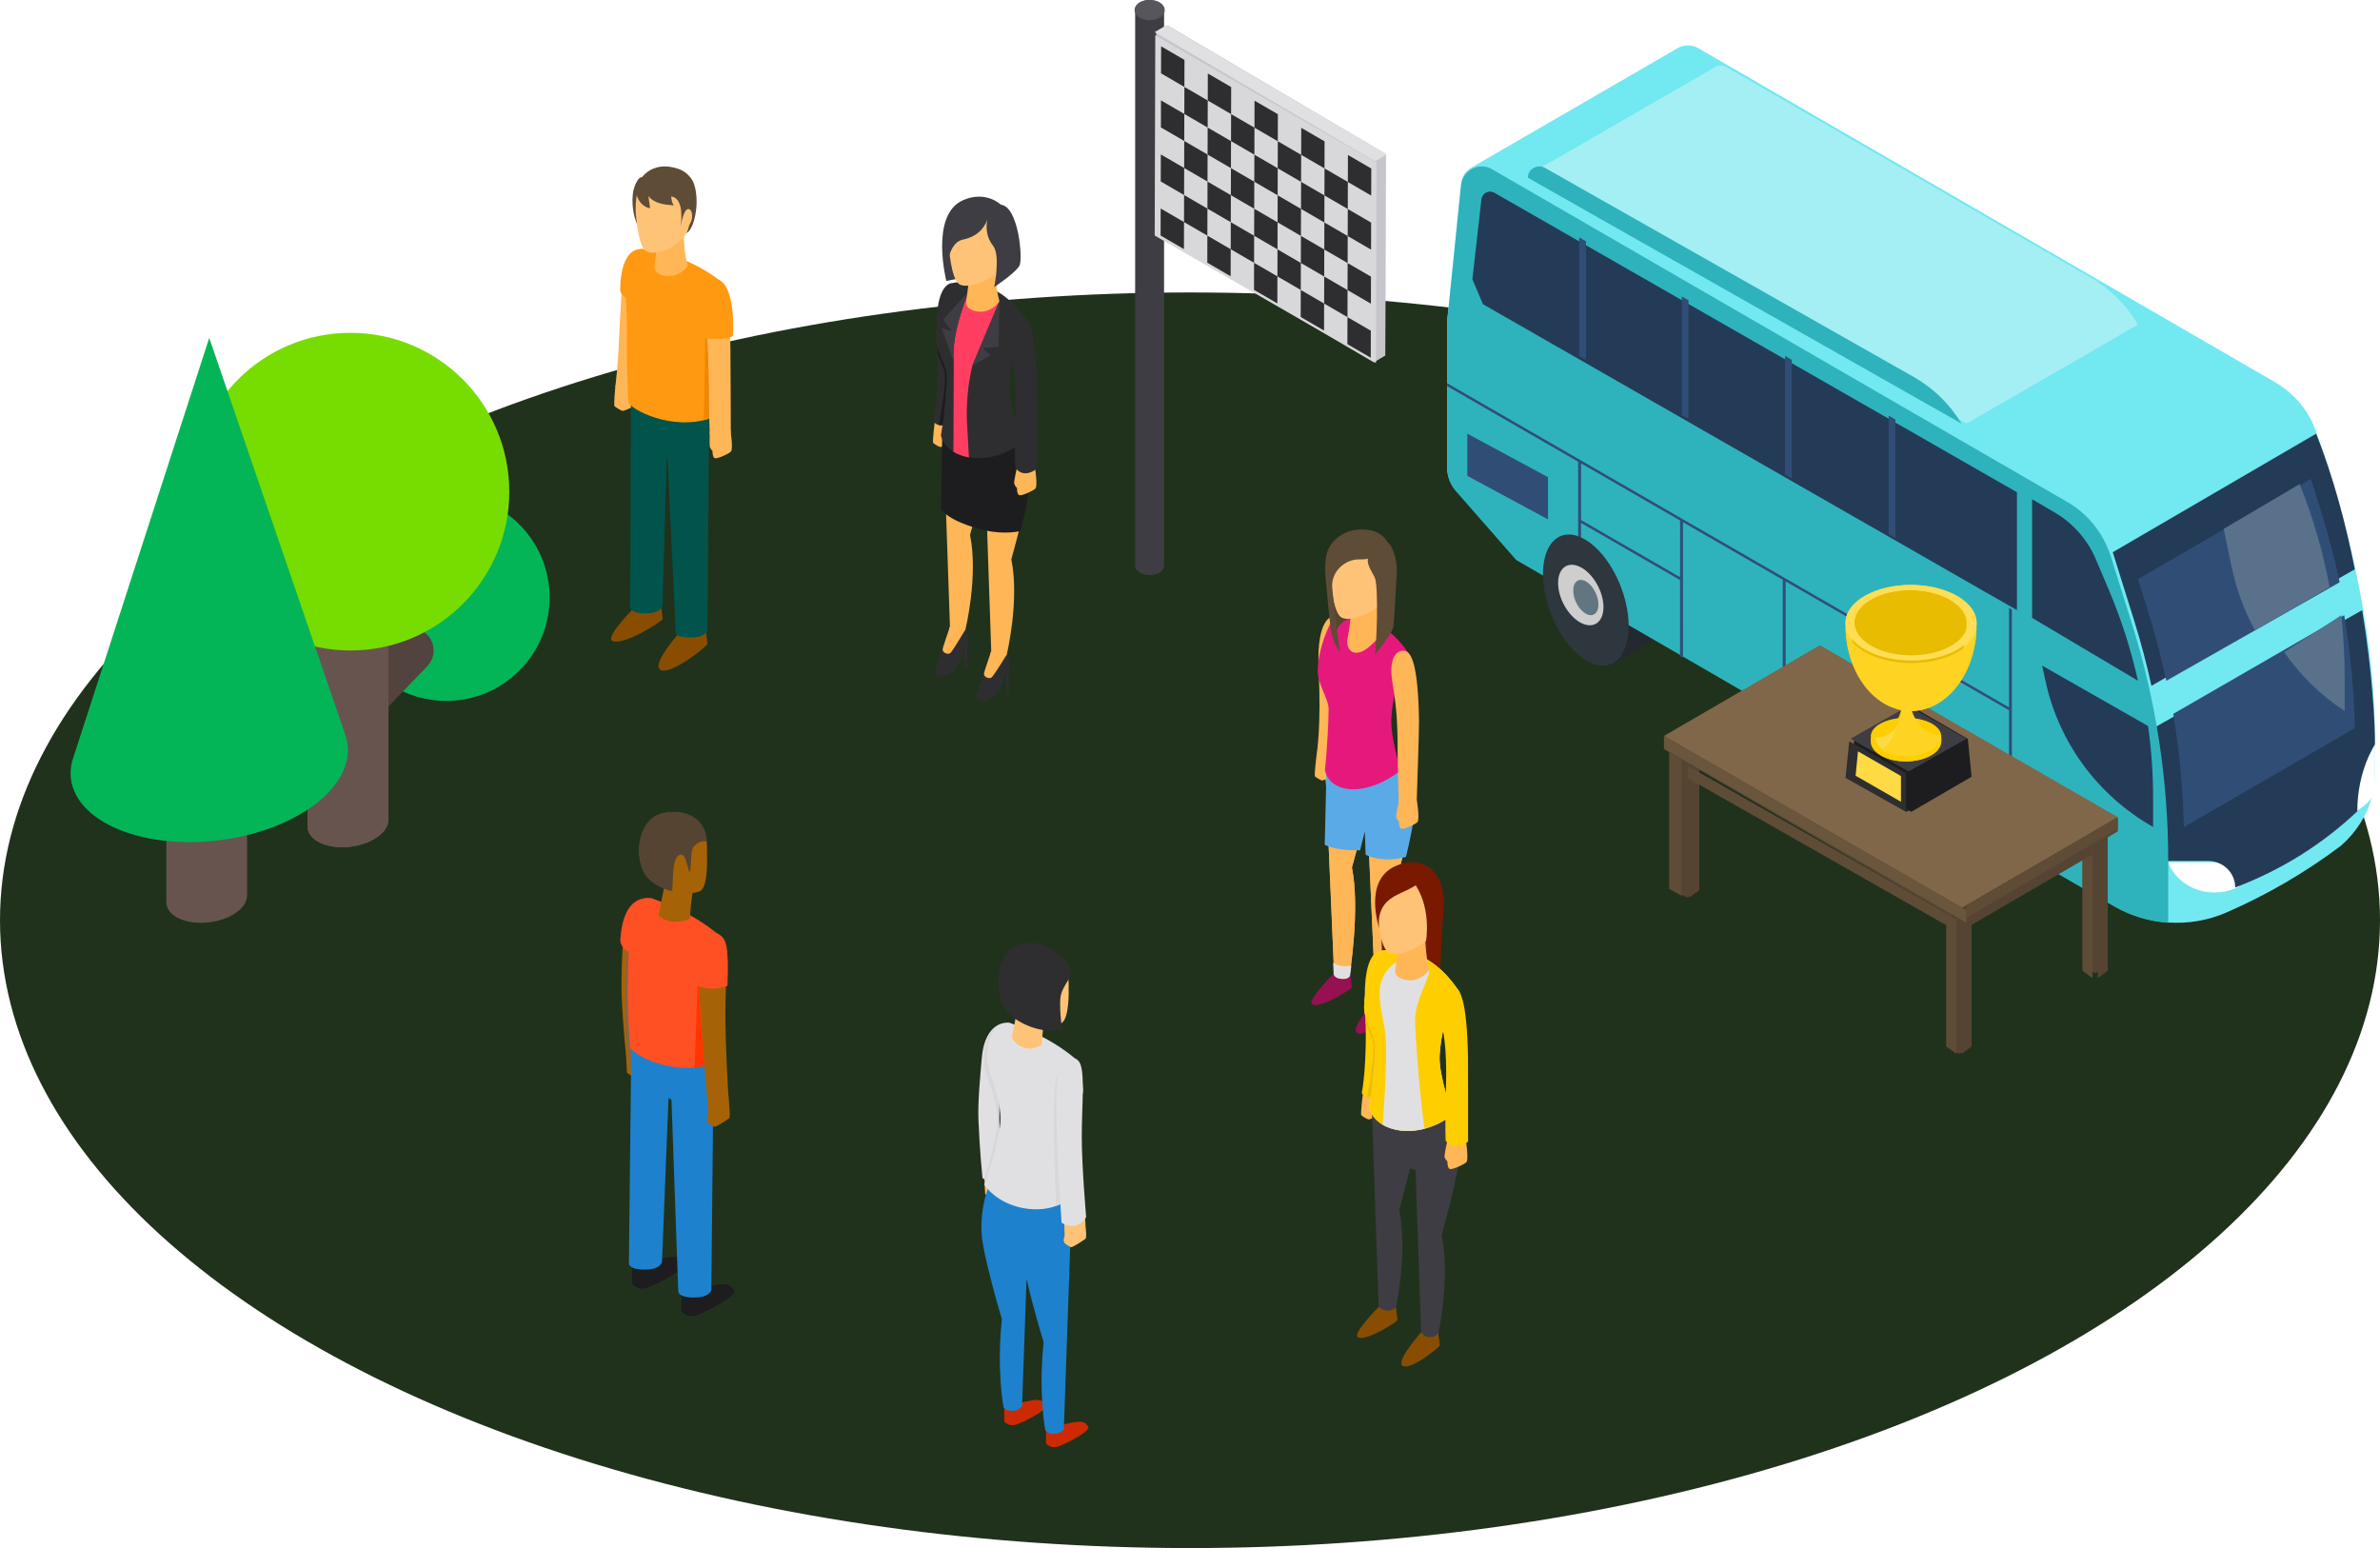 <?xml version="1.0" encoding="UTF-8"?>
<svg width="472px" height="307px" viewBox="0 0 472 307" version="1.1" xmlns="http://www.w3.org/2000/svg" xmlns:xlink="http://www.w3.org/1999/xlink">
    <!-- Generator: Sketch 61.2 (89653) - https://sketch.com -->
    <title>Group 4</title>
    <desc>Created with Sketch.</desc>
    <defs>
        <filter x="0.0%" y="0.0%" width="100.0%" height="100.0%" filterUnits="objectBoundingBox" id="filter-1">
            <feGaussianBlur stdDeviation="0" in="SourceGraphic"></feGaussianBlur>
        </filter>
    </defs>
    <g id="Website" stroke="none" stroke-width="1" fill="none" fill-rule="evenodd">
        <g id="Homepage" transform="translate(-827, -1640)">
            <g id="Group-4" transform="translate(823, 1640)">
                <ellipse id="Oval-Copy" fill="#20321C" filter="url(#filter-1)" cx="240" cy="182.5" rx="236" ry="124.5"></ellipse>
                <g id="tree" transform="translate(0, 175)">
                    <g id="Group" transform="translate(16.5, 60)"></g>
                </g>
                <g id="woman" transform="translate(103, 149)">
                    <g id="Group" transform="translate(0.5, 94)"></g>
                    <g id="Group" transform="translate(2.5, 19)"></g>
                    <g id="Group" transform="translate(3.5, 0)"></g>
                </g>
                <g id="man-(1)" transform="translate(125, 33)" fill-rule="nonzero">
                    <g id="Group" transform="translate(0.781, 16.211)" fill="#FFB657">
                        <path d="M0.274,27.243 C0.274,27.243 -0.13,31.117 0.111,31.358 C0.352,31.599 1.458,32.272 1.723,32.272 C1.988,32.272 3.926,31.53 4.152,31.023 C4.346,30.586 4.204,29.483 3.651,28.82 C3.016,28.058 3.098,26.72 3.098,26.72 L0.274,27.243 Z" id="Path"></path>
                        <path d="M5.572,0.159 C5.108,0.11 2.361,0.644 1.831,4.859 C1.64,6.378 1.222,12.278 1.023,17.35 C0.796,23.161 0.274,27.243 0.274,27.243 C0.274,28.569 2.609,29.562 3.581,28.589 C3.727,28.444 3.763,22.937 4.938,14.998 C6.05,7.49 8.804,0.501 5.572,0.159 Z" id="Path"></path>
                    </g>
                    <g id="Group" transform="translate(0, 85.156)" fill="#884D01">
                        <path d="M5.53,1.597 C5.53,1.597 -1.026,8.003 0.396,8.898 C2.377,10.144 10.428,5.001 10.428,4.588 C10.428,4.176 9.858,0.167 9.858,0.167 L5.53,1.597 Z" id="Path"></path>
                        <path d="M14.418,6.526 C14.418,6.526 8.088,13.433 9.92,14.66 C11.864,15.963 19.316,9.93 19.316,9.517 C19.316,9.104 18.746,5.096 18.746,5.096 L14.418,6.526 Z" id="Path"></path>
                    </g>
                    <path d="M4.125,47.039 L3.98,87.454 C3.98,87.454 3.887,88.639 7.047,88.639 C10.207,88.639 10.374,87.127 10.374,87.127 L11.216,57.85 L11.37,57.872 L13.024,92.487 C13.024,92.487 12.829,93.415 15.989,93.415 C19.149,93.415 19.316,91.903 19.316,91.903 L19.621,48.407 L4.125,47.039 Z" id="Path" fill="#01544C"></path>
                    <path d="M3.636,46.741 C3.636,46.741 3.225,39.943 3.329,33.679 C3.416,28.422 2.893,23.233 2.916,21.925 C2.976,18.683 5.016,16.387 6.208,16.367 C6.208,16.367 14.552,17.054 21.521,22.475 C21.521,22.475 20.789,49.636 19.862,49.951 C12.219,52.544 3.945,48.156 3.636,46.741 Z" id="Path" fill="#FF9911"></path>
                    <path d="M9.431,14.821 C9.431,14.821 8.992,18.137 8.783,19.959 C8.628,21.307 11.009,22.176 12.83,21.603 C14.65,21.031 15.385,19.685 15.385,19.685 C14.527,16.793 14.583,12.601 14.583,12.601 L9.431,14.821 Z" id="Path" fill="#FFB657"></path>
                    <path d="M4.578,4.931 C4.226,7.174 4.511,9.512 5.39,11.605 C5.823,9.632 6.097,7.624 6.206,5.607 C6.238,5.017 7.123,2.313 6.294,2.161 C5.445,2.004 4.666,4.371 4.578,4.931 Z" id="Path" fill="#5E4C36"></path>
                    <path d="M5.095,9.371 C5.095,9.371 5.51,15.6 7.008,16.713 C8.506,17.826 13.2,16.759 15.811,12.314 C17.99,8.606 17.081,1.332 12.398,0.561 C6.929,-0.34 4.767,3.796 5.095,9.371 Z" id="Path" fill="#FEC377"></path>
                    <path d="M5.227,4.286 C4.922,6.066 6.152,8.002 7.932,8.304 C7.816,7.492 7.7,6.679 7.584,5.867 C8.688,7.344 10.762,7.599 12.601,7.731 C12.287,7.197 12.12,6.577 12.123,5.957 C14.925,6.427 13.963,11.407 13.996,12.854 C14.012,11.648 15.178,10.94 15.666,9.838 C16.228,10.393 15.455,12.505 15.195,13.251 C16.59,12.254 17.13,9.042 17.154,7.16 C17.172,5.844 16.971,3.815 16.269,2.701 C15.606,1.648 14.698,0.883 13.52,0.481 C7.996,-1.401 5.492,2.735 5.227,4.286 Z" id="Path" fill="#5E4C36"></path>
                    <g id="Group" transform="translate(18.75, 22.461)" fill="#FFB657">
                        <path d="M1.006,30.236 C1.006,30.236 0.934,32.606 1.001,33.058 C1.067,33.51 1.555,33.959 1.555,33.959 C1.555,33.959 1.511,35.054 1.935,35.37 C2.36,35.685 4.819,34.49 5.197,34.103 C5.727,33.559 5.077,29.636 5.077,29.636 C5.077,29.636 1.621,28.256 1.006,30.236 Z" id="Path"></path>
                        <path d="M2.772,0.014 C2.772,0.014 0.177,0.629 0.053,3.718 C-0.07,6.806 0.627,9.308 0.771,19.471 C0.897,28.453 0.996,30.605 0.996,30.605 C0.996,30.605 2.266,32.611 5.186,30.371 C5.186,30.371 5.14,15.84 5.109,14.019 C4.918,2.674 4.824,1.251 2.772,0.014 Z" id="Path"></path>
                    </g>
                    <path d="M19.521,41.931 C19.432,35.666 19.133,32.314 18.946,29.94 L18.576,50.32 C18.938,50.233 19.3,50.129 19.661,50.013 C19.623,48.304 19.574,45.73 19.521,41.931 Z" id="Path" fill="#F18700"></path>
                    <path d="M13.996,11.938 C13.996,11.938 14.485,8.503 15.503,8.457 C16.221,8.425 16.533,9.908 16.006,11.048 C15.478,12.188 13.996,13.251 13.996,13.251 L13.996,11.938 L13.996,11.938 Z" id="Path" fill="#FEC377"></path>
                    <g id="Group" transform="translate(1.953, 16.406)" fill="#FF9911">
                        <path d="M16.623,9.772 C16.623,12.832 16.623,17.655 16.623,17.655 C16.623,17.655 21.29,18.28 22.415,17.154 C22.415,17.154 23.057,7.621 19.568,6.068 C18.322,5.513 16.623,8.144 16.623,9.772 Z" id="Path"></path>
                        <path d="M2.203,10.149 C-0.108,9.335 0.03,7.977 0.03,7.977 C0.21,-0.377 3.899,0.025 3.899,0.025 L2.203,10.149 Z" id="Path"></path>
                    </g>
                </g>
                <g id="forest" transform="translate(18, 66)" fill-rule="nonzero">
                    <path d="M95,52.5 C95,63.821 85.821,73 74.5,73 C63.178,73 54,63.821 54,52.5 C54,41.178 63.178,32 74.5,32 C85.821,32 95,41.178 95,52.5 Z" id="Path" fill="#04B558"></path>
                    <path d="M70.119,59.36 C68.346,58.121 65.953,58.405 64.505,60.027 L63.06,61.645 L63.06,56.035 L63.057,56.036 C63.045,54.957 62.405,53.929 61.102,53.159 C58.198,51.442 53.127,51.657 49.774,53.64 C47.945,54.722 47.012,56.105 47.008,57.419 L47,57.42 L47,97.943 L47.007,97.943 C47.011,99.029 47.649,100.066 48.96,100.841 C51.864,102.558 56.936,102.343 60.289,100.36 C62.138,99.268 63.072,97.865 63.057,96.539 L63.06,96.539 L63.06,74.081 L70.754,66.114 C72.647,64.153 72.342,60.915 70.119,59.36 Z" id="Path" fill="#53433F"></path>
                    <path d="M61.049,53.159 C58.156,51.442 53.103,51.658 49.763,53.64 C47.94,54.722 47.011,56.106 47.007,57.419 L47,57.42 L47,97.943 L47.006,97.943 C47.01,99.029 47.647,100.065 48.953,100.841 C51.845,102.558 56.899,102.343 60.239,100.36 C62.081,99.267 63.012,97.865 62.997,96.539 L63,96.539 L63,56.036 L62.997,56.036 C62.984,54.957 62.346,53.93 61.049,53.159 Z" id="Path" fill="#68544F"></path>
                    <path d="M61.049,53.159 C58.156,51.442 53.103,51.658 49.763,53.64 C47.94,54.722 47.011,56.106 47.007,57.419 L47,57.42 L47,97.943 L47.006,97.943 C47.01,99.029 47.647,100.065 48.953,100.841 C51.845,102.558 56.899,102.343 60.239,100.36 C62.081,99.267 63.012,97.865 62.997,96.539 L63,96.539 L63,56.036 L62.997,56.036 C62.984,54.957 62.346,53.93 61.049,53.159 Z" id="Path" fill="#68544F"></path>
                    <path d="M87,31.5 C87,48.897 72.897,63 55.5,63 C38.103,63 24,48.897 24,31.5 C24,14.103 38.103,0 55.5,0 C72.897,0 87,14.103 87,31.5 Z" id="Path" fill="#77DD00"></path>
                    <path d="M33.05,81.15 C30.156,79.447 25.104,79.661 21.764,81.626 C19.941,82.699 19.012,84.072 19.008,85.374 L19,85.374 L19,112.977 L19.007,112.976 C19.01,114.054 19.647,115.082 20.953,115.851 C23.846,117.553 28.899,117.34 32.239,115.374 C34.081,114.29 35.012,112.9 34.997,111.585 L35,111.585 L35,84.002 L34.997,84.002 C34.984,82.933 34.347,81.913 33.05,81.15 L33.05,81.15 Z" id="Path" fill="#68544F"></path>
                    <path d="M54.585,80.051 L27.498,1 L0.283,85.041 C-0.814,89.508 1.269,93.95 6.706,97.105 C16.651,102.875 34.022,102.151 45.504,95.488 C53.084,91.091 56.2,85.205 54.585,80.051 Z" id="Path" fill="#04B558"></path>
                </g>
                <g id="man-(2)" transform="translate(127, 161)" fill-rule="nonzero">
                    <g id="Group" transform="translate(2.148, 88.086)" fill="#1D1D1F">
                        <path d="M9.991,6.717 L9.991,10.952 C9.991,10.952 10.959,12.311 12.774,11.799 C14.589,11.286 20.951,7.978 20.481,6.941 C19.337,4.419 16.57,6.129 13.054,6.404 C11.118,6.555 9.991,6.717 9.991,6.717 Z" id="Path"></path>
                        <path d="M0.192,1.273 L0.192,5.508 C0.192,5.508 1.16,6.867 2.974,6.354 C4.789,5.842 11.313,2.444 10.681,1.497 C9.083,-0.9 6.771,0.685 3.254,0.96 C1.318,1.111 0.192,1.273 0.192,1.273 Z" id="Path"></path>
                    </g>
                    <g id="Group" transform="translate(0.195, 16.992)" fill="#A66206">
                        <path d="M0.952,31.076 L1.147,34.756 C1.147,34.756 2.372,35.573 2.508,35.709 C2.644,35.845 5.676,34.741 5.676,34.393 C5.676,34.046 5.003,31.898 5.003,31.58 C5.003,31.263 4.776,29.629 4.776,29.629 L0.952,31.076 Z" id="Path"></path>
                        <path d="M6.035,0.174 C4.904,0.022 1.056,-0.245 0.451,7.338 C0.189,10.624 -0.044,15.91 0.118,19.863 C0.371,26.027 0.96,31.22 0.96,31.22 C0.96,31.22 1.904,32.574 4.861,30.258 C4.861,30.258 4.942,18.377 5.351,13.75 C5.956,6.914 8.376,0.488 6.035,0.174 Z" id="Path"></path>
                    </g>
                    <path d="M1.725,23.906 C1.725,23.906 0.275,34.578 1.489,46.622 C1.575,47.478 1.657,48.273 1.735,49.015 C1.725,53.447 3.885,52.334 5.123,51.799 L1.725,23.906 Z" id="Path" fill="#806749"></path>
                    <path d="M6.139,17.17 C4.904,17.005 0.704,16.714 0.043,24.991 C0.029,25.164 0.002,25.526 0.002,25.526 C0.26,27.098 1.217,27.764 3.321,28.316 C4.255,22.37 8.266,17.456 6.139,17.17 Z" id="Path" fill="#FF5023"></path>
                    <path d="M2.206,45.397 L1.725,89.564 C1.725,89.564 1.63,90.78 4.872,90.78 C8.115,90.78 8.287,89.229 8.287,89.229 L9.579,56.768 L10.166,57.092 L11.511,95.1 C11.511,95.1 11.415,96.317 14.658,96.317 C17.901,96.317 18.072,94.765 18.072,94.765 L18.538,48.285 L2.206,45.397 Z" id="Path" fill="#1D81CD"></path>
                    <path d="M1.992,46.857 C1.992,46.857 1.4,40.385 1.501,34.258 C1.586,29.117 1.725,27.204 1.725,24.545 C1.725,18.562 4.291,17.128 6.23,17.166 C6.23,17.166 13.995,19.484 19.988,24.786 L18.921,49.099 C16.744,51.966 6.138,51.119 1.992,46.857 Z" id="Path" fill="#FF5023"></path>
                    <g id="Group" transform="translate(3.711, 0)" fill="#A66206">
                        <path d="M13.492,8.11 C13.492,8.11 13.845,14.479 12.288,15.62 C10.731,16.761 3.344,16.012 1.155,12.163 C-1.034,8.314 0.166,1.042 5.033,0.252 C10.717,-0.67 13.831,2.39 13.492,8.11 Z" id="Path"></path>
                        <path d="M5.19,13.971 L3.898,20.554 C3.898,20.554 6.059,22.884 10.08,21.215 C10.08,21.215 10.453,16.149 10.816,15.378 C11.179,14.606 5.19,13.971 5.19,13.971 Z" id="Path"></path>
                    </g>
                    <path d="M11.575,8.631 C12.851,7.973 12.913,9.446 13.723,12.044 C14.341,10.603 13.674,7.643 14.774,6.689 C16.1,5.539 16.585,5.944 17.237,5.801 C16.761,0.461 11.913,-0.723 7.972,0.372 C3.872,1.511 2.548,8.221 4.737,12.07 C5.776,13.897 8.592,15.545 10.317,15.677 C10.526,11.272 10.521,9.573 11.575,8.631 Z" id="Path" fill="#554432"></path>
                    <g id="Group" transform="translate(15.43, 23.828)" fill="#A66206">
                        <path d="M1.844,32.728 C1.844,32.728 1.935,35.864 1.955,36.264 C1.975,36.668 1.573,36.943 1.893,37.741 C1.943,37.866 2.875,38.517 3.21,38.626 C3.572,38.743 5.816,37.206 6.147,36.962 C6.478,36.718 6.202,34.763 6.179,34.295 C6.171,34.152 6.115,31.853 5.838,31.754 C5.56,31.654 1.844,32.728 1.844,32.728 Z" id="Path"></path>
                        <path d="M4.926,1.24 C4.278,0.256 1.671,-1.373 0.461,2.74 C-0.749,6.854 1.861,33.288 1.861,33.288 C1.861,33.288 3.897,35.369 6.003,32.148 C6.003,32.148 5.421,22.445 5.421,16.246 C5.421,10.046 6.146,3.091 4.926,1.24 Z" id="Path"></path>
                    </g>
                    <path d="M15.582,29.786 L15.513,28.866 L14.774,50.715 C15.468,50.654 16.109,50.542 16.682,50.384 C16.149,44.077 15.475,34.882 15.582,29.786 Z" id="Path" fill="#FF3502"></path>
                    <path d="M21.279,34.51 C21.402,30.137 21.428,26.676 20.609,25.312 C19.892,24.118 16.845,22.173 15.415,27.036 C15.068,28.216 14.987,30.951 15.063,34.414 C17.185,35.234 18.77,35.304 21.279,34.51 Z" id="Path" fill="#FF5023"></path>
                </g>
                <g id="woman-(2)" transform="translate(189, 39)" fill-rule="nonzero">
                    <polygon id="Path" fill="#3E3D43" points="2.681 16.721 10.661 15.087 2.238 7.839"></polygon>
                    <path d="M0.416,44.354 C0.416,44.354 -0.13,48.637 0.081,48.848 C0.291,49.059 1.26,49.649 1.493,49.649 C1.725,49.649 3.422,48.999 3.62,48.554 C3.79,48.172 3.666,47.206 3.182,46.625 C2.626,45.958 2.698,44.786 2.698,44.786 L0.416,44.354 Z" id="Path" fill="#FFB657"></path>
                    <path d="M14.808,90.894 C14.336,89.306 11.583,90.138 11.583,90.138 C11.583,90.138 9.608,96.174 9.255,97.268 C8.901,98.362 7.975,99.752 9.417,99.967 C11.796,100.321 13.758,97.813 14.146,94.852 C14.158,94.761 14.264,94.701 14.404,94.614 L14.667,98.72 L15.033,98.72 L15.033,93.897 C15.241,93.378 15.284,92.494 14.808,90.894 Z" id="Path" fill="#2E2E30"></path>
                    <path d="M10.218,50.101 L11.583,90.138 C11.583,90.138 10.831,91.392 12.439,91.554 C13.966,91.709 14.658,90.808 14.658,90.808 C14.658,90.808 17.239,80.121 15.566,71.909 C15.566,71.909 19.083,59.566 19.099,55.597 C19.119,50.294 16.049,46.51 16.049,46.51 L10.218,50.101 Z" id="Path" fill="#FFB657"></path>
                    <path d="M6.618,86.062 C6.146,84.475 3.393,85.307 3.393,85.307 C3.393,85.307 1.418,90.951 1.064,92.045 C0.711,93.139 -0.046,94.825 1.197,95.135 C3.033,95.594 5.568,92.981 5.955,90.021 C5.966,89.934 6.064,89.875 6.195,89.794 L6.456,93.865 L6.822,93.865 L6.822,89.115 C7.048,88.603 7.109,87.713 6.618,86.062 Z" id="Path" fill="#2E2E30"></path>
                    <path d="M2.028,45.269 L3.393,85.307 C3.393,85.307 2.641,86.271 4.249,86.433 C5.775,86.588 6.463,85.823 6.463,85.823 C6.463,85.823 9.049,75.29 7.376,67.077 C7.376,67.077 10.893,54.735 10.908,50.766 C10.929,45.463 7.859,41.679 7.859,41.679 L2.028,45.269 Z" id="Path" fill="#FFB657"></path>
                    <path d="M1.862,47.3 L1.6,62.013 C1.6,62.013 3.145,64.474 10.276,66.152 C14.313,67.102 17.364,66.311 17.364,66.311 C17.364,66.311 20.213,56.588 18.925,52.189 C17.797,48.339 16.058,46.007 16.058,46.007 L1.862,47.3 Z" id="Path" fill="#1D1D1F"></path>
                    <path d="M16.627,53.967 C16.627,53.967 16.067,56.408 16.134,56.859 C16.2,57.311 16.688,57.76 16.688,57.76 C16.688,57.76 16.644,58.854 17.068,59.17 C17.493,59.485 19.951,58.291 20.328,57.904 C20.858,57.359 20.208,53.439 20.208,53.439 C20.208,53.439 17.241,51.988 16.627,53.967 Z" id="Path" fill="#FFB657"></path>
                    <path d="M20.654,37.829 C20.497,28.495 19.544,25.394 18.558,24.417 C12.023,14.915 3.87,17.146 3.87,17.146 C3.87,17.146 0.645,16.78 0.748,26.124 C0.66,26.797 0.615,27.431 0.615,28.01 C0.615,28.602 0.718,29.19 0.878,29.77 C1.201,39.624 0.169,44.531 0.169,44.531 C0.169,44.531 0.411,45.355 1.828,45.355 C1.863,45.355 1.893,45.354 1.927,45.353 C1.739,46.576 1.595,47.3 1.595,47.3 C2.583,51.823 9.988,53.639 16.29,49.693 C16.272,52.879 16.352,53.713 16.352,53.713 C16.352,53.713 17.747,56.161 20.665,53.922 C20.665,53.922 20.685,39.65 20.654,37.829 Z M15.179,37.342 C15.269,35.575 15.521,33.978 15.854,32.563 C16.212,34.752 16.552,37.813 16.414,42.852 C16.398,43.447 16.384,44.009 16.371,44.543 C15.716,42.175 15.079,39.302 15.179,37.342 Z" id="Shape" fill="#2E2E30"></path>
                    <path d="M1.828,45.356 C1.863,45.356 1.895,45.354 1.927,45.353 C2.006,44.838 2.093,44.233 2.181,43.555 L2.71,37.616 C2.74,36.978 2.762,36.326 2.773,35.663 C2.803,33.883 1.459,31.875 0.877,29.768 C0.893,30.252 0.906,30.725 0.915,31.186 C1.449,32.436 1.966,33.67 2.238,34.392 C2.95,36.273 1.17,45.266 1.167,45.283 C1.352,45.328 1.57,45.356 1.828,45.356 Z" id="Path" fill="#1D1D1F"></path>
                    <path d="M7.156,19.18 L7.156,18.773 C7.156,18.773 3.544,26.896 4.154,32.797 L4.085,50.601 C4.955,51.135 6.001,51.512 7.156,51.709 L6.799,45.297 C6.58,41.344 6.926,37.381 7.829,33.526 L7.829,33.526 L13.203,20.726 L7.156,19.18 Z" id="Path" fill="#FF3E61"></path>
                    <path d="M7.156,18.773 C7.156,18.773 3.544,26.896 4.154,32.797 L1.763,26.098 L3.764,26.675 L2.028,24.385 L7.156,18.773 Z" id="Path" fill="#3E3D43"></path>
                    <path d="M7.251,15.864 C7.251,15.864 6.813,19.179 6.603,21 C6.448,22.347 8.829,23.215 10.648,22.643 C12.468,22.071 13.203,20.725 13.203,20.725 C12.345,17.835 12.4,13.645 12.4,13.645 L7.251,15.864 Z" id="Path" fill="#FFB657"></path>
                    <path d="M3.166,9.905 C3.166,9.905 3.602,16.213 5.203,17.338 C6.804,18.463 12.37,16.672 14.627,12.87 C16.884,9.069 16.024,1.174 11.016,0.399 C5.167,-0.505 2.823,4.259 3.166,9.905 Z" id="Path" fill="#FEC377"></path>
                    <g id="Group" transform="translate(1.758, 85.156)" fill="#FFB657">
                        <path d="M1.635,0.151 C1.635,0.151 0.228,4.152 0.188,4.6 C0.124,5.313 1.308,5.757 1.752,5.313 C2.271,4.795 4.704,0.667 4.704,0.667 L1.635,0.151 Z" id="Path"></path>
                        <path d="M9.831,4.982 C9.831,4.982 8.424,8.984 8.384,9.432 C8.321,10.145 9.504,10.588 9.948,10.145 C10.467,9.626 12.901,5.652 12.901,5.652 L9.831,4.982 Z" id="Path"></path>
                    </g>
                    <g id="Group" transform="translate(1.758, 0)" fill="#3E3D43">
                        <path d="M11.739,1.598 C11.739,1.598 8.773,-1.287 4.245,0.696 C-2.419,3.615 0.923,16.721 0.923,16.721 C0.923,16.721 0.563,9.244 4.236,8.505 C7.709,7.807 8.781,5.38 9.062,4.488 C8.87,5.338 8.551,7.674 10.197,9.753 C11.686,11.632 10.418,17.925 10.418,17.925 C10.418,17.925 14.759,15.064 15.437,13.646 C16.115,12.227 15.228,1.962 11.739,1.598 Z" id="Path"></path>
                        <polygon id="Path" points="11.445 20.725 6.071 33.526 9.677 31.44 8.185 30.032 11.272 29.796"></polygon>
                    </g>
                </g>
                <g id="stickman-(3)" transform="translate(264, 105)" fill-rule="nonzero">
                    <g id="Group" transform="translate(0, 87.305)" fill="#971052">
                        <path d="M4.565,0.68 C4.565,0.68 -0.902,6.165 0.215,6.867 C1.771,7.846 8.093,3.807 8.093,3.483 C8.093,3.159 7.646,0.011 7.646,0.011 L4.565,0.68 Z" id="Path"></path>
                        <path d="M12.961,5.71 C12.961,5.71 7.672,11.588 9.11,12.551 C10.637,13.574 16.488,8.837 16.488,8.513 C16.488,8.189 16.041,5.041 16.041,5.041 L12.961,5.71 Z" id="Path"></path>
                    </g>
                    <path d="M19.859,55.539 C19.88,50.223 16.803,46.43 16.803,46.43 L2.747,45.186 L4.576,87.881 C4.576,87.881 4.381,88.865 5.993,89.028 C7.523,89.183 7.653,88.398 7.653,88.398 C7.653,88.398 9.785,75.279 8.108,67.047 C8.108,67.047 9.574,61.902 10.619,57.181 L11.206,57.318 L12.786,93.116 C12.786,93.116 12.591,94.391 14.203,94.554 C15.734,94.708 15.869,93.788 15.869,93.788 C15.869,93.788 17.996,80.122 16.319,71.89 C16.319,71.89 19.844,59.517 19.859,55.539 Z" id="SVGCleanerId_0" fill="#FFB657"></path>
                    <path d="M19.859,55.539 C19.88,50.223 16.803,46.43 16.803,46.43 L2.747,45.186 L4.576,87.881 C4.576,87.881 4.381,88.865 5.993,89.028 C7.523,89.183 7.653,88.398 7.653,88.398 C7.653,88.398 9.785,75.279 8.108,67.047 C8.108,67.047 9.574,61.902 10.619,57.181 L11.206,57.318 L12.786,93.116 C12.786,93.116 12.591,94.391 14.203,94.554 C15.734,94.708 15.869,93.788 15.869,93.788 C15.869,93.788 17.996,80.122 16.319,71.89 C16.319,71.89 19.844,59.517 19.859,55.539 Z" id="SVGCleanerId_0_1_" fill="#FFB657"></path>
                    <g id="Group" transform="translate(4.297, 85.742)" fill="#E0E0E2">
                        <path d="M0.092,0.169 L0.176,2.133 C0.166,2.201 0.137,2.502 0.357,2.798 C0.599,3.125 1.046,3.323 1.686,3.388 C1.821,3.402 1.953,3.409 2.075,3.409 C3.321,3.409 3.452,2.703 3.457,2.673 C3.462,2.645 3.564,1.836 3.705,0.765 C2.396,0.979 1.086,0.89 0.092,0.169 Z" id="Path"></path>
                        <path d="M8.311,5.601 L8.388,7.359 C8.385,7.381 8.312,7.888 8.651,8.327 C8.909,8.659 9.328,8.857 9.896,8.914 C10.014,8.926 10.129,8.932 10.238,8.932 C10.238,8.932 10.238,8.932 10.238,8.932 C11.53,8.932 11.672,8.07 11.673,8.062 C11.678,8.031 11.787,7.321 11.934,6.147 C10.622,6.318 9.259,6.248 8.311,5.601 Z" id="Path"></path>
                    </g>
                    <path d="M1.132,44.473 C1.132,44.473 0.584,48.766 0.795,48.978 C1.006,49.189 1.978,49.781 2.21,49.781 C2.443,49.781 4.144,49.129 4.343,48.684 C4.514,48.301 4.389,47.332 3.903,46.75 C3.346,46.081 3.418,44.906 3.418,44.906 L1.132,44.473 Z" id="Path" fill="#FFB657"></path>
                    <path d="M17.279,46.248 L16.939,45.829 L3.11,46.044 L2.718,62.546 C4.783,63.526 7.401,63.624 9.728,63.633 C10.024,62.507 10.352,61.217 10.673,59.886 L10.831,64.52 C13.327,65.646 16.184,65.688 18.836,64.925 C19.672,61.464 20.466,57.681 20.473,55.746 C20.494,50.274 17.411,46.41 17.279,46.248 Z" id="Path" fill="#5AAAE7"></path>
                    <path d="M4.594,17.198 C4.594,17.198 0.98,16.787 1.515,27.904 C2.054,39.086 1.132,44.473 1.132,44.473 C1.132,44.473 1.127,45.477 2.547,45.477 C3.138,45.477 3.418,44.906 3.418,44.906 C3.418,44.906 4.721,31.967 4.784,31.338 C5.03,28.879 7.326,17.812 4.594,17.198 Z" id="Path" fill="#FFB657"></path>
                    <path d="M2.754,47.727 C2.754,47.727 3.39,42.037 3.494,35.76 C3.532,33.486 1.331,30.84 1.331,28.089 C1.331,25.224 2.392,21.047 4.594,17.198 C4.594,17.198 13.166,14.851 19.789,25.195 C19.789,25.195 16.323,29.714 15.93,37.444 C15.732,41.342 17.813,47.761 17.813,47.761 C11.247,52.959 3.82,52.6 2.754,47.727 Z" id="Path" fill="#E5197C"></path>
                    <path d="M4.886,21.56 C4.886,21.56 4.314,18.695 8.227,17.401 C12.141,16.106 13.949,16.514 13.949,16.514 L14.296,4.103 C14.296,4.103 9.523,3.626 8.568,3.83 C7.613,4.035 3.526,6.285 3.526,6.763 C3.526,7.24 4.886,21.56 4.886,21.56 Z" id="Path" fill="#554432"></path>
                    <path d="M7.983,15.914 C7.983,15.914 7.747,19.271 7.333,21.062 C6.761,23.538 7.971,24.896 9.795,24.322 C11.619,23.748 13.949,20.787 13.949,20.787 C13.089,17.889 13.145,13.689 13.145,13.689 L7.983,15.914 Z" id="Path" fill="#FFB657"></path>
                    <path d="M3.889,9.94 C3.889,9.94 4.325,16.264 5.93,17.392 C7.535,18.519 13.115,16.724 15.377,12.913 C17.639,9.102 16.778,1.188 11.758,0.411 C5.894,-0.496 3.545,4.28 3.889,9.94 Z" id="Path" fill="#FEC377"></path>
                    <g id="Group" transform="translate(2.734, 0)" fill="#5E4C36">
                        <path d="M1.455,11.32 C1.511,12.748 2.829,23.213 2.99,24.452 C2.265,23.133 1.661,22.178 1.295,20.415 C1.039,19.179 0.088,9.307 0.071,8.252 C0.032,5.691 0.276,3.336 2.62,1.554 C4.228,0.332 5.809,-0.074 7.826,0.011 C9.304,0.073 10.863,0.556 11.869,1.716 C12.883,2.885 12.059,4.254 10.556,5.023 C9.106,5.766 8.135,5.975 6.925,5.938 C3.959,5.849 1.338,8.355 1.455,11.32 Z" id="Path"></path>
                        <path d="M9.883,9.469 C10.764,11.22 10.212,24.364 9.891,24.868 C10.769,23.783 12.424,21.738 13.086,20.51 C13.278,20.154 13.461,19.791 13.581,19.405 C13.735,18.911 14.105,11.247 14.151,10.732 C14.258,9.527 14.357,8.314 14.247,7.109 C14.138,5.904 13.805,4.743 13.301,3.643 C13.168,3.354 12.696,2.633 12.482,2.535 C12.084,2.352 11.792,2.703 11.406,2.91 C10.552,3.368 8.845,4.627 8.574,5.673 C8.252,6.912 9.362,8.431 9.883,9.469 Z" id="Path"></path>
                    </g>
                    <g id="Group" transform="translate(15.82, 24.023)" fill="#FFB657">
                        <path d="M1.562,30.086 C1.562,30.086 1.001,32.532 1.067,32.985 C1.134,33.438 1.623,33.888 1.623,33.888 C1.623,33.888 1.579,34.985 2.004,35.301 C2.429,35.617 4.893,34.42 5.272,34.032 C5.803,33.487 5.152,29.557 5.152,29.557 C5.152,29.557 2.177,28.102 1.562,30.086 Z" id="Path"></path>
                        <path d="M2.864,0.086 C1.788,-0.198 0.242,0.494 0.118,3.588 C-0.005,6.682 1.349,8.867 1.349,18.944 C1.349,22.106 1.562,30.086 1.562,30.086 C1.562,30.086 2.226,31.801 5.151,29.557 C5.151,29.557 5.629,15.734 5.598,13.909 C5.407,2.542 4.039,0.396 2.864,0.086 Z" id="Path"></path>
                    </g>
                </g>
                <g id="woman-(1)" transform="translate(273, 171)" fill-rule="nonzero">
                    <path d="M17.242,6.71 C17.606,8.287 16.663,14.2 16.575,25.298 C16.526,31.609 10.682,35.61 10.682,35.61 C10.682,35.61 5.891,29.952 5.246,21.195 C4.86,15.958 4.997,11.352 5.076,6.1 C5.137,2.066 8.181,-0.127 12.235,0.495 C14.511,0.844 16.723,4.463 17.242,6.71 Z" id="Path" fill="#791900"></path>
                    <g id="Group" transform="translate(0, 87.305)" fill="#884D01">
                        <path d="M4.614,0.679 C4.614,0.679 -0.853,6.164 0.264,6.867 C1.82,7.845 8.142,3.807 8.142,3.482 C8.142,3.158 7.695,0.01 7.695,0.01 L4.614,0.679 Z" id="Path"></path>
                        <path d="M13.01,5.709 C13.01,5.709 7.721,11.588 9.159,12.551 C10.686,13.574 16.538,8.836 16.538,8.512 C16.538,8.188 16.09,5.04 16.09,5.04 L13.01,5.709 Z" id="Path"></path>
                    </g>
                    <path d="M1.326,45.556 C1.326,45.556 0.764,49.96 0.981,50.177 C1.198,50.394 2.194,51 2.432,51 C2.671,51 4.416,50.332 4.619,49.875 C4.795,49.481 4.666,48.488 4.169,47.891 C3.597,47.205 3.671,46 3.671,46 L1.326,45.556 Z" id="Path" fill="#FFB657"></path>
                    <path d="M20.535,57.117 C20.556,51.664 17.4,47.773 17.4,47.773 L2.983,46.497 L4.386,87.664 C4.386,87.664 4.301,88.729 5.954,88.896 C7.524,89.055 7.9,88.004 7.9,88.004 C7.9,88.004 10.201,77.365 8.482,68.921 C8.482,68.921 9.616,64.939 10.617,60.72 L11.729,60.979 L12.808,92.632 C12.808,92.632 12.723,93.994 14.376,94.162 C15.946,94.32 16.328,93.13 16.328,93.13 C16.328,93.13 18.623,82.332 16.903,73.888 C16.903,73.888 20.52,61.197 20.535,57.117 Z" id="Path" fill="#3E3D43"></path>
                    <path d="M4.877,17.58 C4.877,17.58 1.17,17.158 1.72,28.562 C2.272,40.031 1.072,45.738 1.072,45.738 C1.072,45.738 1.321,46.586 2.777,46.586 C4.234,46.586 4.476,46.041 4.476,46.041 C4.476,46.041 5.008,32.729 5.072,32.083 C5.324,29.561 7.68,18.21 4.877,17.58 Z" id="Path" fill="#FECE00"></path>
                    <path d="M2.538,48.585 C2.538,48.585 3.643,43.057 3.749,36.62 C3.788,34.286 1.53,31.573 1.53,28.751 C1.53,25.812 2.619,21.528 4.878,17.58 C4.878,17.58 13.67,15.172 20.464,25.782 C20.464,25.782 16.908,30.418 16.505,38.346 C16.302,42.345 19.078,50.039 19.078,50.039 C12.343,55.371 3.63,53.584 2.538,48.585 Z" id="Path" fill="#E0E0E2"></path>
                    <path d="M2.538,48.585 C2.538,48.585 3.643,43.057 3.749,36.62 C3.788,34.286 1.53,31.573 1.53,28.751 C1.53,25.812 2.619,21.528 4.878,17.58 C4.878,17.58 13.67,15.172 20.464,25.782 C20.464,25.782 16.908,30.418 16.505,38.346 C16.302,42.345 19.078,50.039 19.078,50.039 C12.343,55.371 3.63,53.584 2.538,48.585 Z" id="Path" fill="#FECE00"></path>
                    <path d="M2.777,46.586 C2.813,46.586 2.846,46.585 2.879,46.584 C2.961,46.053 3.05,45.431 3.14,44.735 L3.684,38.628 C3.715,37.972 3.738,37.301 3.749,36.62 C3.779,34.789 2.397,32.725 1.8,30.558 C1.816,31.056 1.829,31.543 1.839,32.017 C2.388,33.301 2.919,34.571 3.199,35.312 C3.931,37.247 2.101,46.494 2.097,46.512 C2.288,46.557 2.513,46.586 2.777,46.586 Z" id="Path" fill="#EEBF00"></path>
                    <path d="M13.516,52.839 C12.667,47.328 11.642,34.288 11.642,31.496 C11.642,27.967 13.559,24.633 14.339,22.233 C15.121,19.834 12.019,16.811 7.549,20.062 C3.079,23.313 4.822,28.205 5.637,33.227 C6.28,37.197 5.538,47.779 5.199,52.037 C7.299,53.281 10.351,53.662 13.516,52.839 Z" id="Path" fill="#E0E0E2"></path>
                    <path d="M8.354,16.263 C8.354,16.263 7.903,19.671 7.687,21.543 C7.528,22.928 9.976,23.821 11.846,23.233 C13.717,22.645 14.473,21.261 14.473,21.261 C13.59,18.289 13.647,13.982 13.647,13.982 L8.354,16.263 Z" id="Path" fill="#FFB657"></path>
                    <path d="M4.154,10.135 C4.154,10.135 4.602,16.622 6.248,17.778 C7.894,18.935 13.617,17.093 15.938,13.184 C18.258,9.276 17.374,1.158 12.225,0.361 C6.211,-0.569 3.801,4.33 4.154,10.135 Z" id="Path" fill="#FEC377"></path>
                    <path d="M7.68,0.789 C1.259,3.701 4.559,13.166 4.559,13.166 C4.559,13.166 3.701,9.407 6.756,7.254 C8.537,5.998 9.366,6.037 11.77,4.571 C14.967,9.561 13.779,15.854 13.779,15.854 C13.779,15.854 16.119,13.866 16.807,11.825 C17.496,9.784 17.466,6.455 16.794,4.409 C15.646,0.909 12.171,-1.248 7.68,0.789 Z" id="Path" fill="#791900"></path>
                    <path d="M17.994,55.44 C17.994,55.44 17.419,57.95 17.487,58.414 C17.555,58.879 18.057,59.34 18.057,59.34 C18.057,59.34 18.012,60.466 18.448,60.79 C18.884,61.114 21.411,59.886 21.799,59.488 C22.345,58.929 21.676,54.898 21.676,54.898 C21.676,54.898 18.626,53.406 17.994,55.44 Z" id="Path" fill="#FFB657"></path>
                    <path d="M19.33,24.669 C18.227,24.378 16.64,25.087 16.513,28.261 C16.387,31.435 18.057,33.68 17.776,44.012 C17.525,53.241 17.711,55.179 17.711,55.179 C17.711,55.179 19.145,57.697 22.146,55.394 C22.146,55.394 22.166,40.72 22.135,38.848 C21.938,27.189 20.535,24.987 19.33,24.669 Z" id="Path" fill="#FECE00"></path>
                </g>
                <g id="stickman-(2)" transform="translate(198, 187)" fill-rule="nonzero">
                    <path d="M1.19,46.194 L1.381,49.808 C1.381,49.808 2.584,50.609 2.718,50.743 C2.851,50.877 5.829,49.793 5.829,49.451 C5.829,49.11 5.168,47.001 5.168,46.689 C5.168,46.378 4.945,44.774 4.945,44.774 L1.19,46.194 Z" id="Path" fill="#FEC377"></path>
                    <g id="Group" transform="translate(5.078, 90.43)" fill="#CD2A01">
                        <path d="M8.368,5.412 L8.368,8.8 C8.368,8.8 9.142,9.888 10.594,9.478 C12.046,9.068 17.137,6.421 16.76,5.591 C15.846,3.573 13.631,4.941 10.818,5.161 C9.269,5.283 8.368,5.412 8.368,5.412 Z" id="Path"></path>
                        <path d="M0.087,1.056 L0.087,4.444 C0.087,4.444 0.862,5.532 2.314,5.122 C3.766,4.712 8.986,1.993 8.48,1.235 C7.201,-0.683 5.351,0.586 2.537,0.805 C0.988,0.926 0.087,1.056 0.087,1.056 Z" id="Path"></path>
                    </g>
                    <path d="M2.824,46.376 C2.824,46.376 0.277,51.338 0.672,57.65 C0.954,62.154 4.693,74.614 4.693,74.614 C3.607,85.007 5.029,92.076 5.029,92.076 C5.029,92.076 5.401,92.834 6.816,92.799 C7.997,92.77 8.695,91.912 8.695,91.912 L9.584,66.596 C10.785,72.042 12.973,79.173 12.973,79.173 C11.887,89.567 13.309,96.636 13.309,96.636 C13.309,96.636 13.787,97.418 15.121,97.378 C16.302,97.343 16.976,96.471 16.976,96.471 L18.537,51.972 L2.824,46.376 Z" id="Path" fill="#1D81CD"></path>
                    <g id="Group" transform="translate(0, 15.82)" fill="#E0E0E2">
                        <path d="M6.771,0.31 C5.935,-0.436 1.292,-0.379 0.698,7.066 C0.441,10.293 -0.114,15.483 0.045,19.364 C0.293,25.416 0.84,30.764 0.84,30.764 C0.84,30.764 1.735,31.944 4.833,30.489 C4.323,21.678 3.99,21.549 4.196,14.907 C4.435,7.189 9.278,2.542 6.771,0.31 Z" id="Path"></path>
                        <path d="M1.19,32.131 C1.19,32.131 3.195,27.202 4.286,20.729 C5.125,15.75 1.757,9.887 1.757,7.276 C1.757,1.402 4.277,-0.006 6.181,0.031 C6.181,0.031 13.805,2.307 19.689,7.513 C19.689,7.513 21.035,12.24 20.738,13.93 C20.4,15.853 17.067,18.571 17.067,20.642 C17.067,23.345 18.917,33.556 18.917,33.556 C16.349,38.337 5.791,38.399 1.19,32.131 Z" id="Path"></path>
                    </g>
                    <path d="M1.15,46.817 C1.255,46.872 1.392,46.926 1.562,46.967 C2.172,45.275 3.402,41.551 4.207,37.006 C4.135,35.617 4.113,34.25 4.157,32.193 C3.485,28.505 1.757,24.967 1.757,23.097 C1.757,19.529 2.687,17.611 3.843,16.662 C2.423,17.408 1.149,19.326 1.149,23.503 C1.149,26.113 4.516,31.977 3.677,36.955 C2.953,41.255 1.825,44.872 1.15,46.817 Z" id="Path" fill="#D8D8DA"></path>
                    <g id="Group" transform="translate(4.492, 0.391)" fill="#FEC377">
                        <path d="M13.439,8.704 C13.439,8.704 13.628,14.3 12.141,15.424 C10.655,16.548 3.099,15.821 1.012,12.035 C-1.075,8.249 0.076,1.092 4.723,0.311 C10.15,-0.601 13.767,3.075 13.439,8.704 Z" id="Path"></path>
                        <path d="M3.273,12.729 L2.155,18.423 C2.155,18.423 4.268,22.099 8.075,19.842 C8.075,19.842 8.44,14.868 8.797,14.11 C9.154,13.353 3.273,12.729 3.273,12.729 Z" id="Path"></path>
                        <path d="M12.533,54.137 C12.533,54.137 12.622,57.217 12.641,57.61 C12.661,58.006 12.266,58.277 12.581,59.06 C12.63,59.182 13.545,59.822 13.874,59.928 C14.229,60.043 16.433,58.534 16.757,58.295 C17.082,58.055 16.812,56.136 16.788,55.676 C16.781,55.536 16.727,53.278 16.454,53.181 C16.181,53.083 12.533,54.137 12.533,54.137 Z" id="Path"></path>
                    </g>
                    <path d="M20.05,23.61 C19.414,22.645 17.091,21.669 15.904,25.707 C14.716,29.746 16.53,55.462 16.53,55.462 C16.53,55.462 19.341,57.539 21.408,54.375 C21.408,54.375 20.536,44.431 20.536,38.344 C20.537,32.258 21.249,25.428 20.05,23.61 Z" id="Path" fill="#E0E0E2"></path>
                    <path d="M15.904,25.707 C15.987,25.425 16.076,25.169 16.17,24.933 C15.932,25.405 15.705,25.979 15.5,26.675 C14.578,29.811 15.057,45.046 15.5,52.134 C15.774,52.031 16.038,51.915 16.29,51.789 C15.841,44.533 14.996,28.793 15.904,25.707 Z" id="Path" fill="#D8D8DA"></path>
                    <path d="M16.607,17.043 C13.345,18.313 7.235,16.056 5.183,12.943 C3.541,10.453 2.924,2.373 7.931,0.45 C13.529,-1.7 19.468,4.421 18.144,6.851 C17.207,8.571 16.243,9.538 16.243,11.731 C16.243,15.416 16.738,17.332 16.607,17.043 Z" id="Path" fill="#2E2E30"></path>
                </g>
                <g id="checkered" transform="translate(229, 0)" fill-rule="nonzero">
                    <g id="Group" fill="#3E3D43">
                        <path d="M5.812,1.785 C5.82,1.326 5.543,0.866 4.979,0.515 C3.899,-0.156 2.112,-0.187 0.988,0.515 C0.44,0.858 0.167,1.307 0.168,1.755 C0.168,1.754 0.168,1.752 0.168,1.751 L0.163,112.232 C0.162,112.685 0.44,113.139 0.997,113.485 C2.102,114.172 3.89,114.172 4.988,113.485 C5.534,113.143 5.807,112.697 5.808,112.249 L5.812,1.768 C5.812,1.774 5.812,1.779 5.812,1.785 Z" id="Path"></path>
                        <path d="M5.812,1.768 L5.808,112.249 C5.807,112.697 5.534,113.143 4.988,113.485 C3.889,114.172 2.102,114.172 0.996,113.485 C0.44,113.139 0.162,112.685 0.163,112.232 L0.167,1.751 C0.166,2.204 0.444,2.658 1.001,3.003 C2.106,3.691 3.894,3.691 4.992,3.003 C5.538,2.662 5.811,2.216 5.812,1.768 Z" id="Path"></path>
                    </g>
                    <path d="M5.114,0.586 C6.29,1.367 6.296,2.633 5.128,3.414 C3.961,4.195 2.061,4.195 0.886,3.414 C-0.29,2.633 -0.296,1.367 0.872,0.586 C2.066,-0.213 3.966,-0.177 5.114,0.586 Z" id="Path" fill="#57565C"></path>
                    <g id="Group" transform="translate(4, 5)" fill="#C6C5CB">
                        <polygon id="Path" points="2.58 0.051 0.287 1.41 0.175 41.381 43.423 66.838 45.716 65.479 45.827 25.508"></polygon>
                        <polygon id="Path" points="43.534 26.867 45.827 25.508 45.716 65.479 43.423 66.838"></polygon>
                    </g>
                    <polygon id="Path" fill="#E0E0E2" points="4 6.368 6.317 5 50 30.632 47.683 32"></polygon>
                    <polygon id="Path" fill="#D8D8DA" points="48 32.291 47.887 72 4 46.709 4.113 7"></polygon>
                    <g id="Group" transform="translate(5, 9)" fill="#2E2E30">
                        <polyline id="Path" points="4.904 2.88 0.273 0.187 0.258 5.546 4.889 8.24 4.904 2.88"></polyline>
                        <polyline id="Path" points="9.52 10.932 4.889 8.24 4.874 13.6 9.505 16.293 9.52 10.932"></polyline>
                        <polyline id="Path" points="14.166 8.266 9.535 5.573 9.52 10.932 14.151 13.626 14.166 8.266"></polyline>
                        <polyline id="Path" points="18.783 16.319 14.151 13.626 14.136 18.986 18.768 21.679 18.783 16.319"></polyline>
                        <polyline id="Path" points="23.428 13.652 18.798 10.959 18.783 16.319 23.413 19.012 23.428 13.652"></polyline>
                        <polyline id="Path" points="28.045 21.705 23.413 19.012 23.398 24.372 28.03 27.065 28.045 21.705"></polyline>
                        <polyline id="Path" points="4.874 13.6 0.243 10.907 0.228 16.267 4.859 18.96 4.874 13.6"></polyline>
                        <polyline id="Path" points="9.49 21.653 4.859 18.96 4.844 24.319 9.475 27.012 9.49 21.653"></polyline>
                        <polyline id="Path" points="14.136 18.986 9.505 16.293 9.49 21.653 14.121 24.346 14.136 18.986"></polyline>
                        <polyline id="Path" points="18.752 27.039 14.121 24.346 14.106 29.705 18.737 32.399 18.752 27.039"></polyline>
                        <polyline id="Path" points="23.398 24.372 18.768 21.679 18.752 27.039 23.383 29.732 23.398 24.372"></polyline>
                        <polyline id="Path" points="28.014 32.425 23.383 29.732 23.368 35.092 27.999 37.785 28.014 32.425"></polyline>
                        <polyline id="Path" points="4.844 24.319 0.213 21.626 0.198 26.986 4.829 29.68 4.844 24.319"></polyline>
                        <polyline id="Path" points="41.953 24.425 37.322 21.732 37.307 27.091 41.938 29.784 41.953 24.425"></polyline>
                        <polyline id="Path" points="41.923 35.144 37.292 32.451 37.276 37.811 41.908 40.505 41.923 35.144"></polyline>
                        <polyline id="Path" points="41.892 45.864 37.261 43.17 37.246 48.531 41.877 51.224 41.892 45.864"></polyline>
                        <polyline id="Path" points="9.46 32.373 4.829 29.68 4.814 35.04 9.445 37.732 9.46 32.373"></polyline>
                        <polyline id="Path" points="14.106 29.705 9.475 27.012 9.46 32.373 14.091 35.066 14.106 29.705"></polyline>
                        <polyline id="Path" points="18.722 37.759 14.091 35.066 14.076 40.426 18.707 43.119 18.722 37.759"></polyline>
                        <polyline id="Path" points="23.368 35.092 18.737 32.399 18.722 37.759 23.353 40.452 23.368 35.092"></polyline>
                        <polyline id="Path" points="27.984 43.145 23.353 40.452 23.338 45.812 27.969 48.505 27.984 43.145"></polyline>
                        <polyline id="Path" points="32.691 19.039 28.06 16.345 28.045 21.705 32.676 24.398 32.691 19.039"></polyline>
                        <polyline id="Path" points="4.814 35.04 0.183 32.347 0.168 37.707 4.799 40.4 4.814 35.04"></polyline>
                        <polyline id="Path" points="14.076 40.426 9.445 37.732 9.43 43.093 14.061 45.786 14.076 40.426"></polyline>
                        <polyline id="Path" points="23.338 45.812 18.707 43.119 18.692 48.479 23.323 51.172 23.338 45.812"></polyline>
                        <polyline id="Path" points="41.862 56.584 37.231 53.891 37.216 59.251 41.847 61.944 41.862 56.584"></polyline>
                        <polyline id="Path" points="32.6 51.198 27.969 48.505 27.954 53.865 32.585 56.558 32.6 51.198"></polyline>
                        <polyline id="Path" points="37.307 27.091 32.676 24.398 32.661 29.758 37.292 32.451 37.307 27.091"></polyline>
                        <polyline id="Path" points="32.661 29.758 28.03 27.065 28.014 32.425 32.646 35.118 32.661 29.758"></polyline>
                        <polyline id="Path" points="37.276 37.811 32.646 35.118 32.63 40.478 37.261 43.17 37.276 37.811"></polyline>
                        <polyline id="Path" points="32.63 40.478 27.999 37.785 27.984 43.145 32.616 45.838 32.63 40.478"></polyline>
                        <polyline id="Path" points="37.246 48.531 32.616 45.838 32.6 51.198 37.231 53.891 37.246 48.531"></polyline>
                    </g>
                </g>
                <g id="bus" transform="translate(291, 9)" fill-rule="nonzero">
                    <path d="M107.302,165.516 C107.448,165.44 115,160.981 115,160.981 L109.763,152.769 C108.382,147.832 105.326,143.164 101.775,141.074 C96.928,138.221 93,141.248 93,147.836 C93,154.424 96.928,162.076 101.775,164.928 C103.87,166.161 105.793,166.293 107.302,165.516 L107.302,165.516 Z" id="Path" fill="#23292E"></path>
                    <path d="M41,117.981 L35.764,109.768 C34.382,104.831 31.326,100.164 27.775,98.074 C22.928,95.221 19,98.249 19,104.837 C19,111.423 22.928,119.075 27.775,121.928 C30.072,123.279 32.163,123.309 33.726,122.265 L41,117.981 Z" id="Path" fill="#23292E"></path>
                    <path d="M183.971,134.94 C183.59,115.005 178.309,93.067 172.464,77.056 C171.041,72.528 168.096,69.058 163.997,66.686 L49.755,0.532 C48.346,-0.265 46.743,-0.12 45.53,0.655 L45.528,0.655 L4.884,24.189 C3.758,24.805 2.911,25.937 2.764,27.382 L0,54.592 L0,83.671 C0,85.31 0.594,86.893 1.672,88.123 L13.705,101.877 L132.347,170.686 C135.517,172.523 139.007,173.592 142.558,173.903 L142.558,173.908 C142.614,173.912 142.67,173.915 142.725,173.919 C142.853,173.93 142.981,173.947 143.108,173.955 L143.108,173.947 C146.963,174.199 150.874,173.554 154.517,171.973 C162.602,168.461 170.231,164.003 177.267,158.713 C180.17,156.164 182.37,152.832 183.381,149.159 C183.381,149.159 183.91,146.858 183.978,145.412 L184,145.429 L184,137.946 C184,137.946 183.971,134.942 183.971,134.94 Z" id="Path" fill="#72E8F1"></path>
                    <path d="M180,152 C181.396,151.276 182.553,150.304 183.441,149.178 C183.731,148.093 183.918,146.982 183.974,145.853 L184,145.871 L184,138 C183.998,138.142 180,143.369 180,152 L180,152 Z" id="Path" fill="#FFFFFF"></path>
                    <path d="M151.605,162 L143,162 C144.808,166.932 150.942,169.361 156.175,167.217 L157,166.879 C157,164.184 154.585,162 151.605,162 Z" id="Path" fill="#FFFFFF"></path>
                    <path d="M136.26,114.12 C137.583,118.366 138.72,122.664 139.677,127 L180,103.897 C178.283,95.181 175.827,85.821 172.344,77 C172.34,77.003 172.336,77.004 172.332,77.007 L132,100.513 C132.001,100.519 132.004,100.524 132.007,100.531 C132.046,100.649 136.26,114.12 136.26,114.12 L136.26,114.12 Z" id="Path" fill="#243B58"></path>
                    <path d="M181.464,112 L140,135.431 C141.412,143.436 142.197,151.545 142.332,159.687 C142.359,160.371 142.382,161.055 142.4,161.741 L150.933,161.741 C153.888,161.741 156.283,164.095 156.283,167 C165.374,163.558 173.461,158.516 180.499,151.899 C180.499,143.71 183.998,138.751 184,138.616 C184.015,134.432 183.486,124.281 181.464,112 Z" id="Path" fill="#243B58"></path>
                    <path d="M143,174 L143,161.693 C143,145.711 140.562,129.82 135.77,114.575 L131.589,101.276 C131.552,101.155 131.5,101.041 131.46,100.922 C130.727,98.745 129.615,96.735 128.188,94.982 C126.752,93.22 124.98,91.702 123.012,90.565 L8.896,24.554 C8.735,24.462 8.572,24.382 8.407,24.313 C5.924,23.277 3.045,24.918 2.762,27.7 L0,54.859 L0,83.884 C0,85.52 0.593,87.099 1.671,88.328 L13.695,102.056 L132.247,170.737 C135.578,172.666 139.262,173.757 143,174 Z" id="Path" fill="#2EB3BD"></path>
                    <path d="M111.428,111.556 L111.423,131.281 L0,67 L0,67.584 L25.978,82.567 L25.967,109.457 L26.551,109.792 L26.551,94.708 L46.19,106.036 L46.184,121.111 L46.769,121.446 L46.769,94.56 L66.558,105.975 L66.547,132.857 L67.131,133.192 L67.131,106.305 L86.994,117.76 L86.981,144.603 L87.566,144.938 L87.566,118.091 L111.423,131.852 L111.416,158.665 L112,159 L112,111.891 L111.428,111.556 Z M46.191,105.458 L26.551,94.127 L26.551,82.898 L46.195,94.229 L46.191,105.458 Z" id="Shape" fill="#304E75"></path>
                    <path d="M110,158.164 C110,164.751 106.195,167.778 101.501,164.927 C96.807,162.074 93,154.422 93,147.835 C93,141.249 96.807,138.221 101.501,141.074 C106.195,143.925 110,151.577 110,158.164 Z" id="Path" fill="#2E373D"></path>
                    <path d="M107,155.383 C107,158.424 104.985,159.821 102.5,158.504 C100.015,157.188 98,153.656 98,150.616 C98,147.577 100.015,146.179 102.5,147.495 C104.985,148.812 107,152.343 107,155.383 L107,155.383 Z" id="Path" fill="#CECECE"></path>
                    <path d="M104,153.891 C104,155.664 102.881,156.479 101.501,155.711 C100.12,154.943 99,152.883 99,151.11 C99,149.336 100.12,148.521 101.501,149.289 C102.881,150.057 104,152.117 104,153.891 L104,153.891 Z" id="Path" fill="#627681"></path>
                    <path d="M103.001,75 L137,55.378 C134.724,51.504 131.484,48.286 127.594,46.038 L55.383,4.305 C54.587,3.845 53.69,3.935 53.019,4.376 L19.262,23.859 C18.536,24.218 18,24.955 18,25.882 L103.001,75 Z" id="Path" fill="#A4EFF4"></path>
                    <path d="M102,75 L16,26.245 C16,24.52 17.903,23.44 19.425,24.304 L92.485,65.728 C96.421,67.96 99.699,71.154 102,75 Z" id="Path" fill="#2EB3BD"></path>
                    <path d="M142.637,126 L177,106.47 C175.97,101.673 174.723,96.92 173.25,92.23 L171.292,86 L137,105.851 L138.952,112.065 C140.394,116.657 141.622,121.308 142.637,126 L142.637,126 Z" id="Path" fill="#304E75"></path>
                    <path d="M144,132.564 C145.228,139.927 145.933,147.375 146.103,154.853 L146.134,155 L180,135.387 C179.837,127.876 179.135,120.395 177.904,113 L144,132.564 Z" id="Path" fill="#304E75"></path>
                    <path d="M113,88.618 L9.38,29.232 C8.3,28.613 6.935,29.298 6.795,30.529 L5,46.386 L7.105,51.332 L113,112 L113,88.618 Z" id="Path" fill="#243B58"></path>
                    <path d="M118,123 L118.689,126.168 C121.338,138.327 129.083,148.805 140,155 L140,149.039 C140,144.325 139.662,139.63 139.01,134.982 L118,123 Z" id="Path" fill="#243B58"></path>
                    <path d="M137,126 C135.62,119.843 133.692,113.811 131.223,107.981 L128.663,101.942 C127.009,98.041 124.161,94.786 120.541,92.663 L116,90 L116,113.533 L137,126 Z" id="Path" fill="#243B58"></path>
                    <path d="M160.211,116 L175,107.435 C173.702,100.452 171.718,93.603 169.06,87 L154,95.883 L155.609,103.525 C156.539,107.939 158.102,112.136 160.211,116 L160.211,116 Z" id="Path" fill="#59718B"></path>
                    <path d="M166,120.322 C169.261,124.994 173.317,128.978 178,132 L178,125.657 C178,121.418 177.774,117.192 177.337,113 L166,120.322 Z" id="Path" fill="#59718B"></path>
                    <g id="Group" transform="translate(26, 38)" fill="#304E75">
                        <polygon id="Path" points="61.559 58.925 62.897 59.695 62.897 36.188 61.559 35.417"></polygon>
                        <polygon id="Path" points="41.008 47.094 42.345 47.864 42.345 24.353 41.008 23.582"></polygon>
                        <polygon id="Path" points="20.528 35.305 21.866 36.074 21.866 12.559 20.528 11.789"></polygon>
                        <polygon id="Path" points="0.195 23.6 1.533 24.371 1.533 0.85 0.195 0.079"></polygon>
                    </g>
                    <path d="M36,115.164 C36,121.751 32.195,124.778 27.501,121.927 C22.807,119.074 19,111.422 19,104.836 C19,98.249 22.807,95.221 27.501,98.074 C32.195,100.926 36,108.577 36,115.164 Z" id="Path" fill="#2E373D"></path>
                    <path d="M31,111.383 C31,114.424 28.985,115.821 26.5,114.504 C24.014,113.188 22,109.657 22,106.617 C22,103.576 24.014,102.179 26.5,103.496 C28.985,104.812 31,108.343 31,111.383 L31,111.383 Z" id="Path" fill="#CECECE"></path>
                    <path d="M30,110.891 C30,112.663 28.881,113.479 27.501,112.711 C26.12,111.943 25,109.882 25,108.11 C25,106.336 26.12,105.522 27.501,106.289 C28.881,107.056 30,109.117 30,110.891 L30,110.891 Z" id="Path" fill="#627681"></path>
                    <polygon id="Path" fill="#304E75" points="4 77 4 85.375 20 94 20 85.628"></polygon>
                </g>
                <g id="table" transform="translate(334, 128)" fill-rule="nonzero">
                    <polygon id="Path" fill="#554432" points="7 18.459 4.492 17 2 18.459 2 48.541 4.508 50 7 48.541"></polygon>
                    <polygon id="Path" fill="#806749" points="4.492 17 2 18.5 4.508 20 7 18.5"></polygon>
                    <polygon id="Path" fill="#554432" points="7 18 7 48.52 5 50 5 19.48"></polygon>
                    <g id="Group" transform="translate(1, 19)" fill="#5E4C36">
                        <polygon id="Path" points="2.5 1.514 2.5 30.666 0.013 29.252 0.013 0.101"></polygon>
                        <polygon id="Path" points="3.735 4.926 3.735 7.323 55.87 36.985 55.87 34.588"></polygon>
                    </g>
                    <polygon id="Path" fill="#554432" points="61 49.459 58.492 48 56 49.459 56 79.541 58.508 81 61 79.541"></polygon>
                    <polygon id="Path" fill="#806749" points="58.492 49 56 50.5 58.508 52 61 50.5"></polygon>
                    <polygon id="Path" fill="#554432" points="61 49 61 79.52 59 81 59 50.48"></polygon>
                    <polygon id="Path" fill="#5E4C36" points="58 50.48 58 81 56 79.52 56 49"></polygon>
                    <polygon id="Path" fill="#554432" points="88 33.459 85.492 32 83 33.459 83 63.541 85.508 65 88 63.541"></polygon>
                    <polygon id="Path" fill="#806749" points="85.492 33 83 34.5 85.508 36 88 34.5"></polygon>
                    <polygon id="Path" fill="#554432" points="88 34 88 64.52 86 66 86 35.48"></polygon>
                    <polygon id="Path" fill="#5E4C36" points="85 35.48 85 66 83 64.52 83 34"></polygon>
                    <polygon id="Path" fill="#554432" points="85 39 85 41.445 60 56 60 53.555"></polygon>
                    <polygon id="Path" fill="#806749" points="31.492 1 29 2.5 31.508 4 34 2.5"></polygon>
                    <polygon id="Path" fill="#554432" points="34 2 34 32.52 32 34 32 3.48"></polygon>
                    <polygon id="Path" fill="#5E4C36" points="31 3.48 31 34 29 32.52 29 2"></polygon>
                    <polygon id="Path" fill="#554432" points="30.908 0 0 18.132 0 20.591 59.092 55 90 36.868 90 34.409"></polygon>
                    <polygon id="Path" fill="#806749" points="0 17.945 30.908 0 90 34.055 59.092 52"></polygon>
                    <polygon id="Path" fill="#6A563D" points="0 18 0 20.468 60 55 60 52.532"></polygon>
                    <polygon id="Path" fill="#5E4C36" points="90 34 90 36.389 60 54 60 51.611"></polygon>
                </g>
                <g id="trophy" transform="translate(370, 116)" fill-rule="nonzero">
                    <polygon id="Path" fill="#1D1D1F" points="24.261 30.529 24.261 30.529 12.964 24 1.739 30.53 1 38.042 13.039 45 25 38.041"></polygon>
                    <polygon id="Path" fill="#3E3D43" points="24 30.5 12.537 37 1 30.5 12.463 24"></polygon>
                    <polygon id="Path" fill="#2E2E30" points="0.737 31 0 38.268 12 45 12 37.317"></polygon>
                    <polygon id="Path" fill="#FEDA44" points="2 37.829 2.478 33 11 37.895 11 43"></polygon>
                    <polygon id="Path" fill="#1D1D1F" points="23.258 31 24 38.268 12 45 12 37.318"></polygon>
                    <path d="M5,30.477 L5,30.477 L5.002,31.083 C5.005,32.107 5.714,33.128 7.123,33.895 C9.894,35.405 14.326,35.362 17.02,33.798 C18.345,33.029 19.003,32.036 19,31.045 L18.998,30.439 L18.998,30.439 C18.995,29.415 18.286,28.394 16.877,27.626 C15.934,27.112 14.797,26.779 13.603,26.623 C13.581,26.584 13.561,26.545 13.544,26.509 C13.434,26.283 13.297,25.975 13.21,25.739 C13.146,25.565 13.073,25.329 13.024,25.15 C12.976,24.971 12.918,24.731 12.887,24.548 C12.835,24.245 12.789,23.836 12.76,23.529 C12.76,23.528 12.76,23.527 12.76,23.525 L12.76,23.525 C12.755,23.441 12.751,23.357 12.748,23.272 C12.748,23.272 12.748,23.272 12.748,23.272 C12.745,23.182 12.743,23.091 12.743,23 C12.743,23.108 12.671,23.217 12.526,23.301 C12.231,23.472 11.747,23.477 11.444,23.312 C11.29,23.228 11.212,23.116 11.212,23.004 C11.212,23.107 11.21,23.209 11.207,23.31 C11.207,23.31 11.207,23.309 11.207,23.308 C11.205,23.382 11.202,23.456 11.198,23.529 C11.198,23.529 11.198,23.529 11.198,23.529 C11.198,23.531 11.198,23.533 11.198,23.534 C11.175,23.816 11.141,24.192 11.091,24.47 C11.041,24.755 10.948,25.13 10.871,25.409 C10.827,25.573 10.745,25.785 10.687,25.944 C10.63,26.101 10.539,26.306 10.463,26.455 C10.434,26.51 10.402,26.571 10.368,26.633 C9.121,26.803 7.94,27.166 6.98,27.723 C5.655,28.493 4.997,29.486 5,30.477 L5,30.477 L5,30.477 L5,30.477 Z M10.955,25.151 C10.826,25.668 10.652,26.161 10.438,26.624 C10.652,26.161 10.826,25.668 10.955,25.151 Z M11.198,23.529 C11.175,23.946 11.123,24.354 11.044,24.75 C11.123,24.354 11.175,23.946 11.198,23.529 Z M11.008,24.958 C10.992,25.02 10.976,25.081 10.96,25.141 C10.976,25.081 10.992,25.02 11.008,24.958 Z M11.05,24.76 C11.036,24.822 11.021,24.884 11.006,24.945 C11.021,24.884 11.036,24.822 11.05,24.76 Z M12.921,24.745 C12.84,24.35 12.785,23.942 12.76,23.525 C12.785,23.942 12.84,24.35 12.921,24.745 Z M13.538,26.615 C13.321,26.153 13.144,25.661 13.012,25.145 C13.144,25.661 13.321,26.153 13.538,26.615 Z M12.97,24.94 C12.955,24.878 12.94,24.817 12.926,24.755 C12.94,24.817 12.955,24.878 12.97,24.94 Z M13.018,25.135 C13.001,25.075 12.984,25.014 12.968,24.953 C12.984,25.014 13.001,25.075 13.018,25.135 Z" id="Shape" fill="#FECE00"></path>
                    <path d="M6,30 L6.002,30.532 C6.004,31.43 6.673,32.326 8,33 L7.998,32.468 C6.671,31.795 6.003,30.899 6,30 Z" id="Path" fill="#FED322"></path>
                    <g id="Group" transform="translate(5, 23)" fill="#FECE00">
                        <path d="M7.755,0.329 C7.751,0.246 7.749,0.162 7.749,0.078 C7.752,0.153 7.752,0.241 7.755,0.329 Z" id="Path"></path>
                        <path d="M6.21,0.568 C6.214,0.5 6.217,0.432 6.22,0.363 C6.218,0.435 6.215,0.506 6.21,0.568 Z" id="Path"></path>
                        <path d="M7.767,0.564 C7.759,0.493 7.756,0.412 7.753,0.329 C7.757,0.408 7.761,0.486 7.767,0.564 Z" id="Path"></path>
                        <path d="M6.219,0.363 C6.221,0.266 6.222,0.166 6.224,0.082 C6.225,0.176 6.223,0.27 6.219,0.363 Z" id="Path"></path>
                        <path d="M0.031,7 C0.028,6.082 0.683,5.163 2.003,4.451 C2.959,3.935 4.135,3.599 5.378,3.442 C5.412,3.384 5.444,3.328 5.472,3.276 C5.549,3.138 5.639,2.949 5.696,2.803 C5.754,2.656 5.835,2.46 5.879,2.308 C5.956,2.05 6.048,1.702 6.099,1.439 C6.148,1.181 6.181,0.833 6.205,0.573 C6.205,0.571 6.205,0.569 6.205,0.568 C6.143,1.601 5.876,2.573 5.448,3.433 C6.462,3.311 7.519,3.307 8.536,3.424 C8.103,2.567 7.829,1.597 7.761,0.564 C7.761,0.565 7.761,0.567 7.761,0.568 C7.79,0.852 7.836,1.23 7.888,1.512 C7.919,1.68 7.976,1.903 8.024,2.068 C8.073,2.234 8.145,2.453 8.209,2.614 C8.296,2.832 8.432,3.117 8.542,3.327 C8.559,3.36 8.58,3.396 8.601,3.432 C9.791,3.576 10.923,3.885 11.863,4.361 C13.266,5.071 13.972,6.017 13.975,6.965 C12.005,6.97 10.243,5.948 9.099,4.355 C9.057,4.341 9.025,4.332 9.01,4.327 C8.941,4.308 8.849,4.281 8.779,4.264 C8.7,4.244 8.593,4.222 8.513,4.204 C8.429,4.186 8.315,4.169 8.23,4.154 C8.227,4.153 7.952,4.108 7.601,4.083 C7.294,4.061 7.072,4.062 6.94,4.063 C6.387,4.065 5.86,4.139 5.654,4.178 C5.572,4.193 5.462,4.212 5.381,4.232 C5.304,4.251 5.201,4.275 5.125,4.296 C5.056,4.314 4.966,4.343 4.899,4.363 C4.896,4.364 4.893,4.365 4.891,4.366 C3.757,5.964 2.001,6.995 0.031,7 Z" id="Path"></path>
                    </g>
                    <path d="M11.784,23 C11.795,26.997 9.201,30.256 6,30.265 C6.003,31.261 6.663,32.254 7.975,33 C10.205,31.648 12.011,27.296 12,23.299 C11.857,23.217 11.784,23.109 11.784,23 Z" id="Path" fill="#FEDA44"></path>
                    <path d="M19,29.835 C15.527,29.844 12.692,26.33 12.68,22 C12.68,22.114 12.608,22.228 12.461,22.317 C12.163,22.497 11.674,22.502 11.368,22.328 C11.38,26.658 9.42,31.372 7,32.836 C9.8,34.427 14.277,34.381 16.999,32.734 C18.338,31.924 19.003,30.878 19,29.835 Z" id="Path" fill="#FED322"></path>
                    <path d="M19,30.664 L18.998,30 C19.001,31.086 18.336,32.175 16.998,33.018 C14.276,34.733 9.8,34.78 7,33.125 L7.002,33.789 C9.802,35.444 14.278,35.397 17,33.682 C18.338,32.839 19.003,31.75 19,30.664 Z" id="Path" fill="#FECE00"></path>
                    <path d="M25.999,7.729 C25.999,7.711 26,7.692 26,7.674 C26,7.69 25.999,7.706 25.999,7.722 C26.025,5.783 24.803,3.836 22.322,2.332 C17.318,-0.702 9.087,-0.787 3.939,2.143 C1.303,3.644 -0.013,5.643 0.001,7.645 C0.001,7.63 0,7.615 0,7.6 C-0,7.791 -0.001,8.371 0.044,9.114 C0.059,9.346 0.083,9.655 0.105,9.887 C0.125,10.104 0.161,10.392 0.185,10.608 C0.21,10.838 0.258,11.143 0.295,11.371 C0.329,11.583 0.383,11.865 0.421,12.077 C0.461,12.303 0.532,12.602 0.58,12.827 C0.629,13.051 0.707,13.347 0.766,13.569 C0.821,13.774 0.903,14.045 0.961,14.249 C1.025,14.469 1.123,14.758 1.198,14.975 C1.335,15.369 1.541,15.885 1.699,16.27 C1.786,16.483 1.914,16.761 2.013,16.968 C2.164,17.282 2.517,18.018 3.097,18.923 C3.312,19.259 3.622,19.692 3.859,20.014 C4.004,20.21 4.208,20.462 4.367,20.646 C4.508,20.808 4.693,21.027 4.843,21.18 C5.118,21.463 5.486,21.841 5.784,22.099 C6.194,22.454 6.704,22.895 7.608,23.45 C7.847,23.596 8.177,23.774 8.426,23.902 C8.616,23.999 8.874,24.121 9.073,24.199 C9.367,24.315 9.762,24.466 10.065,24.559 C10.223,24.608 10.437,24.667 10.598,24.707 C10.737,24.742 10.925,24.78 11.066,24.811 C11.335,24.871 12.03,24.97 12.437,24.984 C13.02,25.004 13.02,25.004 13.322,24.993 C13.655,24.981 13.655,24.981 14.229,24.919 C14.527,24.887 14.793,24.831 15.197,24.747 C15.377,24.709 15.614,24.646 15.789,24.591 C16.091,24.498 16.49,24.359 16.784,24.242 C17.021,24.148 17.328,23.999 17.559,23.889 C17.834,23.759 18.183,23.55 18.445,23.394 C18.603,23.3 18.807,23.163 18.959,23.059 C19.115,22.952 19.32,22.805 19.469,22.688 C19.686,22.517 19.97,22.281 20.18,22.101 C20.609,21.733 21.185,21.118 21.226,21.072 C21.486,20.777 21.825,20.375 22.071,20.067 C22.216,19.886 22.398,19.636 22.528,19.444 C22.655,19.255 22.83,19.005 22.949,18.81 C23.16,18.463 23.437,17.997 23.627,17.638 C23.733,17.438 23.872,17.17 23.966,16.964 C24.052,16.775 24.17,16.526 24.253,16.335 C24.342,16.128 24.455,15.848 24.54,15.638 C24.624,15.428 24.729,15.145 24.8,14.93 C24.932,14.528 25.098,13.99 25.215,13.584 C25.302,13.285 25.493,12.489 25.564,12.102 C25.642,11.677 25.735,11.108 25.799,10.681 C25.832,10.452 25.864,10.145 25.887,9.915 C25.91,9.684 25.939,9.375 25.95,9.143 C25.971,8.743 25.988,8.222 25.998,7.8 C25.998,7.776 25.998,7.753 25.999,7.729 Z" id="Path" fill="#FEDA44"></path>
                    <path d="M5.424,19.727 C5.304,19.6 5.145,19.43 5.031,19.297 C4.887,19.131 4.696,18.909 4.564,18.734 C4.347,18.446 4.066,18.056 3.863,17.759 C3.743,17.583 3.596,17.339 3.486,17.156 C3.178,16.642 2.895,16.069 2.863,16 C2.775,15.812 2.652,15.563 2.572,15.372 C2.426,15.023 2.238,14.556 2.109,14.202 C1.941,13.738 1.751,13.095 1.696,12.881 C1.599,12.505 1.481,12.002 1.398,11.624 C1.354,11.419 1.307,11.144 1.273,10.938 C1.239,10.731 1.195,10.455 1.171,10.247 C1.126,9.852 1.075,9.326 1.043,8.931 C1.043,8.925 0.998,8.328 1,7.515 C1.005,5.812 2.17,4.114 4.485,2.837 L4.485,2.837 C9.039,0.326 16.32,0.398 20.746,2.999 C22.923,4.278 24.005,5.93 24,7.578 C23.992,7.979 23.981,8.514 23.954,8.914 C23.921,9.402 23.913,9.467 23.819,10.269 C23.794,10.477 23.749,10.752 23.715,10.958 C23.682,11.151 23.631,11.407 23.596,11.599 C23.558,11.803 23.491,12.071 23.446,12.274 C23.401,12.475 23.329,12.741 23.273,12.941 C23.222,13.126 23.146,13.371 23.091,13.556 C23.032,13.753 22.941,14.011 22.872,14.205 C22.745,14.561 22.553,15.027 22.406,15.375 C22.326,15.563 22.205,15.808 22.118,15.993 C22.031,16.179 21.902,16.42 21.805,16.601 C21.717,16.763 21.591,16.976 21.5,17.137 C21.398,17.316 21.248,17.547 21.135,17.72 C20.937,18.022 20.651,18.41 20.434,18.699 C20.307,18.866 20.125,19.078 19.99,19.238 C19.85,19.402 19.657,19.615 19.505,19.768 C19.267,20.006 18.943,20.316 18.691,20.539 C18.528,20.682 18.303,20.863 18.13,20.993 C17.94,21.137 17.679,21.32 17.48,21.452 C17.288,21.58 17.025,21.739 16.821,21.848 C16.559,21.988 16.204,22.165 15.931,22.283 C15.213,22.59 14.652,22.722 14.35,22.793 C14.246,22.818 13.958,22.881 13.532,22.935 C13.189,22.979 12.915,22.989 12.768,22.995 C12.661,22.999 12.375,23.007 12.023,22.988 C11.684,22.969 11.509,22.946 11.266,22.913 C11.043,22.883 10.708,22.819 10.47,22.761 C10.07,22.663 9.873,22.597 9.6,22.504 C9.433,22.448 9.213,22.364 9.052,22.292 C8.785,22.172 8.431,22.004 8.173,21.865 C7.955,21.749 7.674,21.58 7.47,21.443 C7.202,21.263 6.856,21.006 6.6,20.81 C6.397,20.654 6.145,20.423 5.955,20.251 C5.829,20.137 5.67,19.977 5.55,19.858 C5.512,19.819 5.461,19.767 5.424,19.727 Z" id="Path" fill="#E8BC00"></path>
                    <path d="M7.608,23.485 C6.704,22.943 6.194,22.512 5.784,22.166 C5.486,21.914 5.118,21.544 4.843,21.268 C4.693,21.118 4.508,20.905 4.367,20.746 C4.208,20.566 4.004,20.32 3.859,20.128 C3.622,19.814 3.312,19.391 3.097,19.062 C2.517,18.178 2.164,17.459 2.013,17.152 C1.914,16.95 1.786,16.678 1.699,16.471 C1.541,16.094 1.335,15.59 1.198,15.205 C1.123,14.994 1.025,14.711 0.962,14.495 C0.903,14.296 0.821,14.032 0.766,13.831 C0.707,13.615 0.629,13.325 0.58,13.106 C0.532,12.886 0.461,12.595 0.421,12.374 C0.383,12.167 0.329,11.891 0.295,11.684 C0.258,11.461 0.21,11.163 0.185,10.939 C0.161,10.727 0.125,10.446 0.105,10.234 C0.083,10.008 0.059,9.706 0.044,9.479 C-0.001,8.752 -0,8.186 0,8 C-0.005,9.878 1.217,11.762 3.678,13.219 C8.682,16.184 16.913,16.266 22.061,13.404 C24.678,11.949 25.994,10.013 26,8.072 C25.992,8.503 25.972,9.077 25.95,9.507 C25.938,9.734 25.91,10.035 25.887,10.261 C25.864,10.486 25.832,10.786 25.798,11.01 C25.735,11.427 25.641,11.983 25.563,12.398 C25.492,12.776 25.302,13.554 25.215,13.846 C25.098,14.243 24.932,14.769 24.8,15.161 C24.729,15.371 24.624,15.648 24.539,15.853 C24.455,16.058 24.342,16.331 24.252,16.534 C24.17,16.72 24.052,16.964 23.966,17.148 C23.872,17.35 23.732,17.612 23.627,17.807 C23.437,18.158 23.16,18.613 22.948,18.952 C22.83,19.142 22.655,19.386 22.527,19.571 C22.398,19.759 22.215,20.003 22.071,20.18 C21.824,20.481 21.486,20.874 21.225,21.162 C21.185,21.207 20.609,21.808 20.18,22.167 C19.97,22.343 19.686,22.574 19.468,22.741 C19.319,22.855 19.115,22.999 18.959,23.103 C18.807,23.205 18.603,23.339 18.445,23.431 C18.183,23.583 17.834,23.788 17.559,23.915 C17.328,24.022 17.021,24.168 16.784,24.26 C16.49,24.374 16.091,24.509 15.789,24.601 C15.613,24.654 15.376,24.715 15.197,24.752 C14.793,24.835 14.527,24.89 14.228,24.921 C13.655,24.981 13.655,24.981 13.322,24.993 C13.02,25.003 13.02,25.003 12.437,24.984 C12.03,24.97 11.335,24.874 11.066,24.816 C10.925,24.785 10.737,24.748 10.597,24.714 C10.437,24.674 10.223,24.617 10.065,24.57 C9.762,24.479 9.367,24.331 9.073,24.218 C8.874,24.141 8.616,24.022 8.426,23.927 C8.177,23.802 7.847,23.628 7.608,23.485 Z" id="Path" fill="#FED322"></path>
                    <path d="M3.939,2.105 C9.087,-0.772 17.318,-0.69 22.322,2.29 C27.326,5.27 27.209,10.018 22.061,12.895 C16.913,15.772 8.682,15.69 3.678,12.71 C-1.326,9.73 -1.209,4.982 3.939,2.105 Z M5.189,2.849 C0.751,5.33 0.651,9.423 4.964,11.991 C9.278,14.56 16.373,14.631 20.811,12.151 C25.248,9.67 25.349,5.577 21.036,3.009 C16.722,0.44 9.627,0.369 5.189,2.849" id="Shape" fill="#FFDE56"></path>
                </g>
            </g>
        </g>
    </g>
</svg>